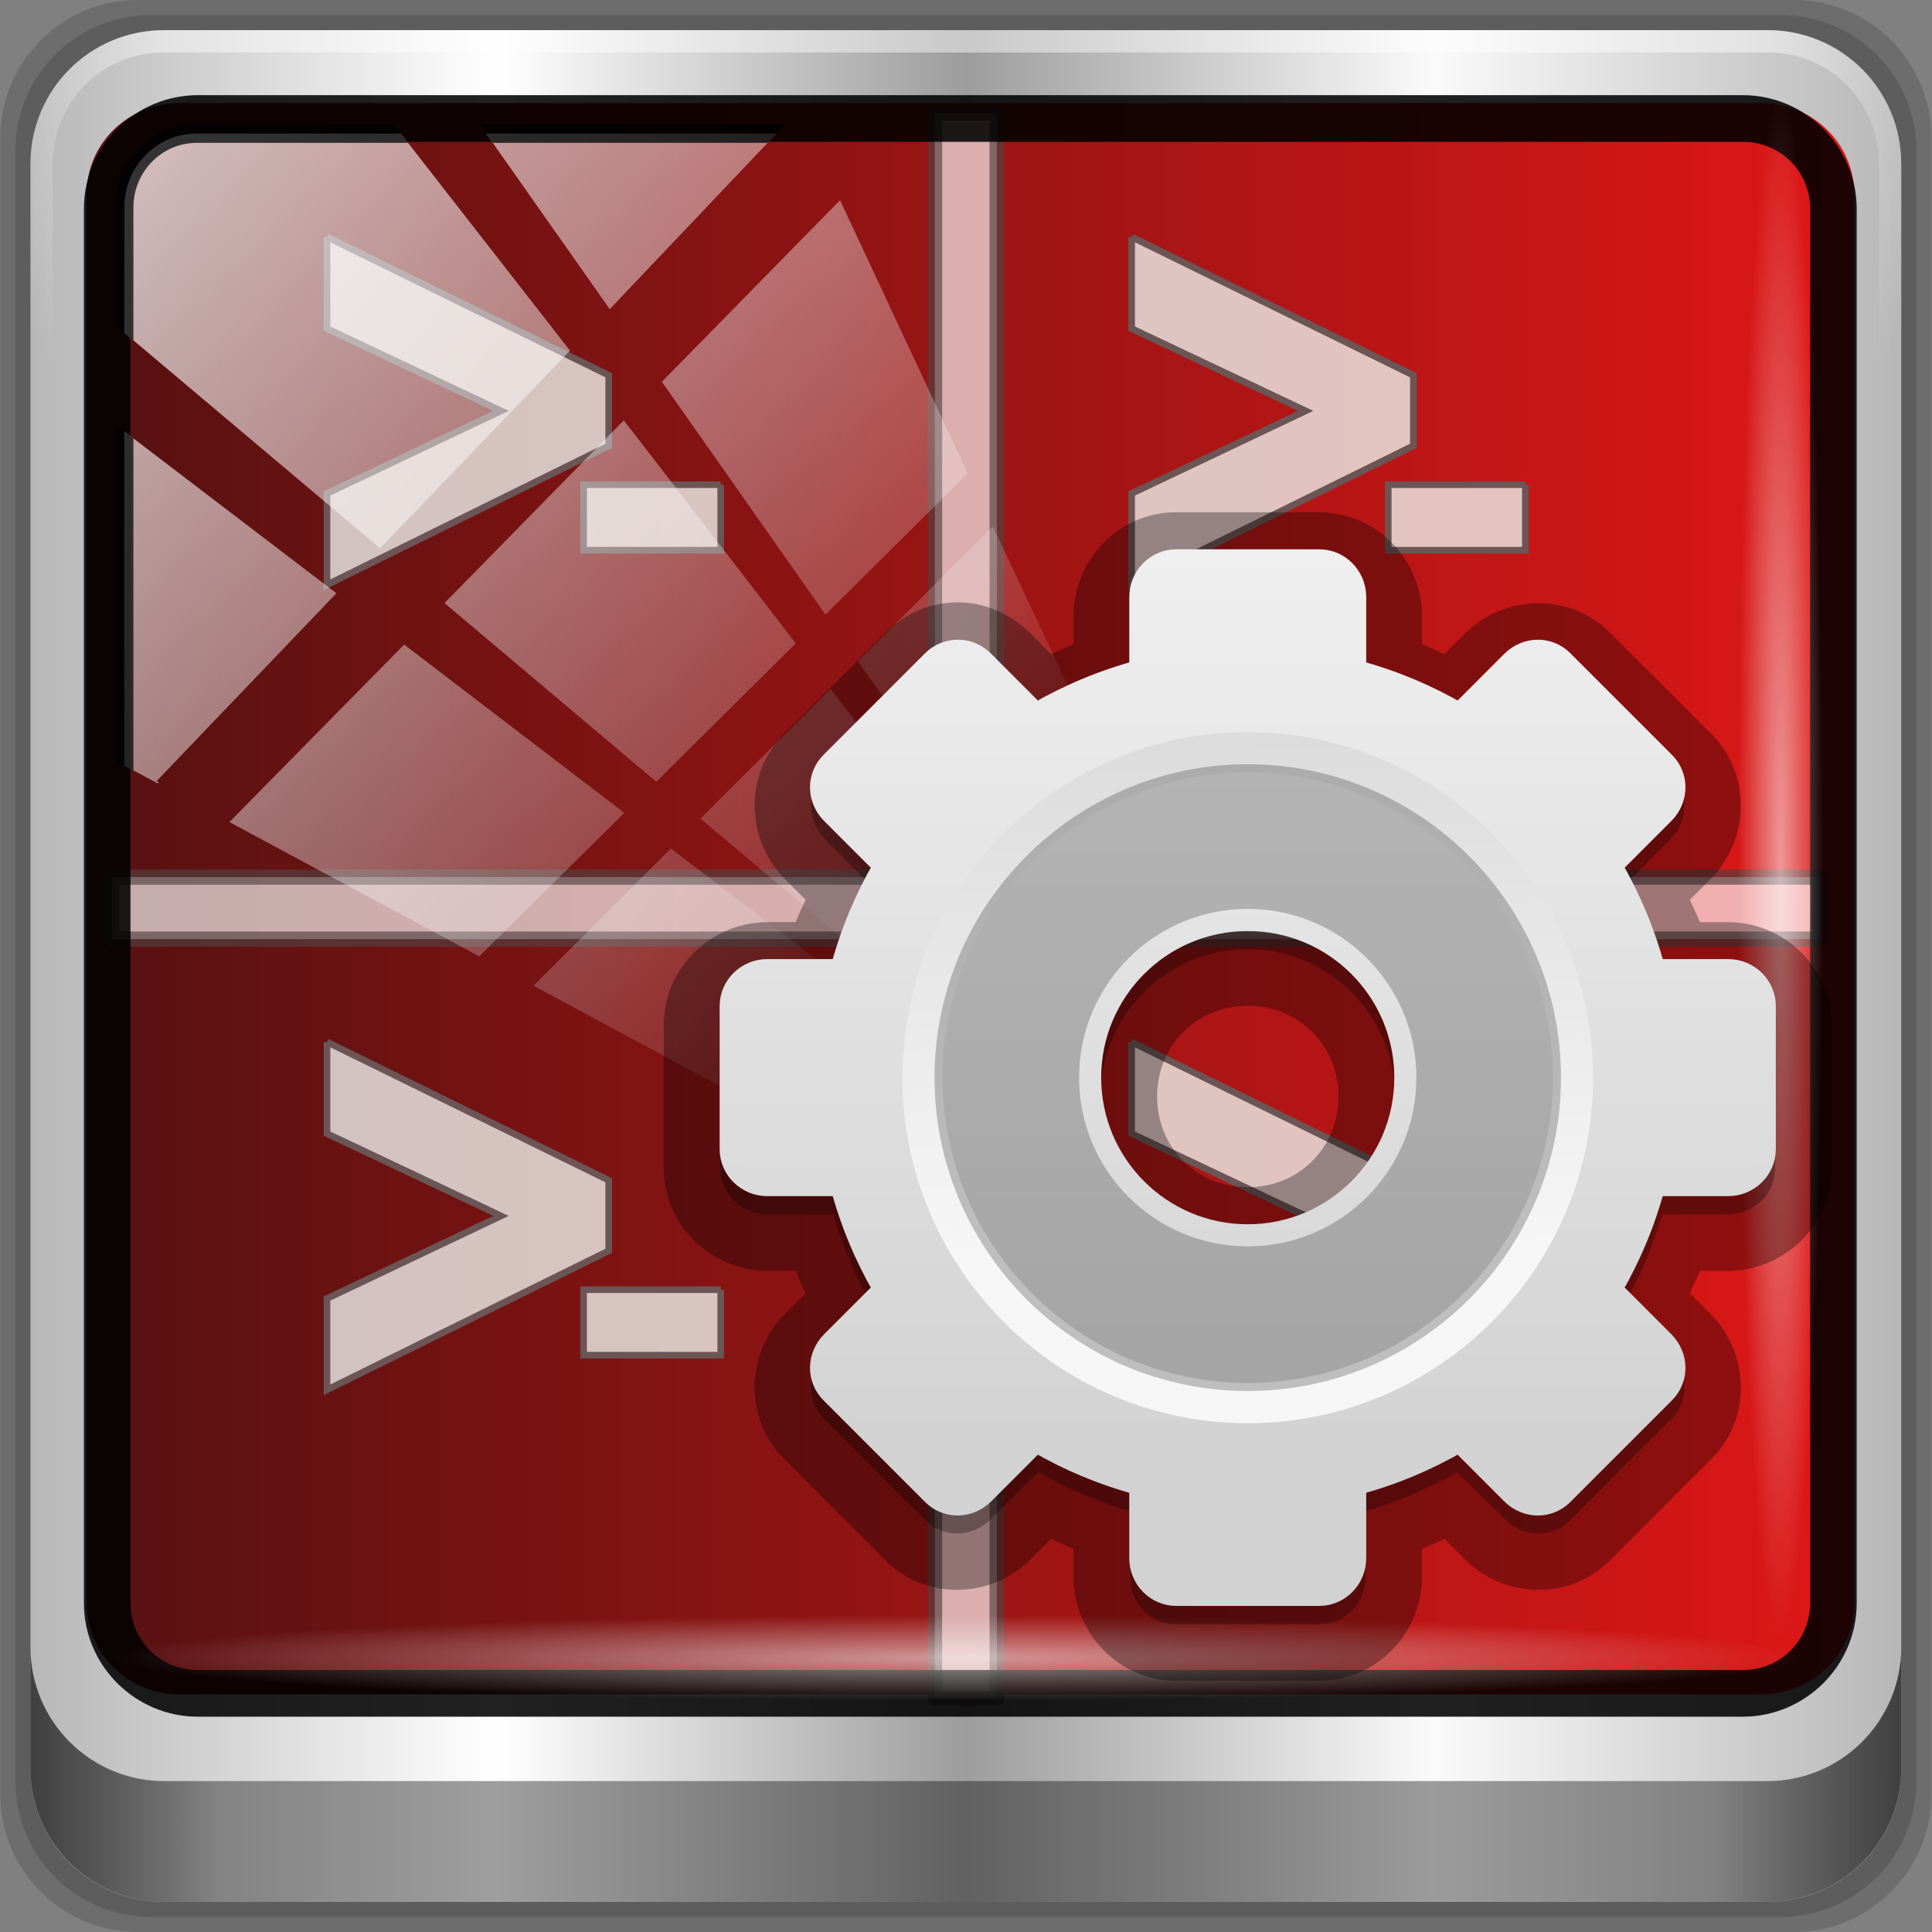 <?xml version="1.0" encoding="UTF-8" standalone="no"?>
<!-- Created with Inkscape (http://www.inkscape.org/) -->

<svg
   xmlns:dc="http://purl.org/dc/elements/1.1/"
   xmlns:cc="http://creativecommons.org/ns#"
   xmlns:rdf="http://www.w3.org/1999/02/22-rdf-syntax-ns#"
   xmlns:svg="http://www.w3.org/2000/svg"
   xmlns="http://www.w3.org/2000/svg"
   xmlns:xlink="http://www.w3.org/1999/xlink"
   xmlns:sodipodi="http://sodipodi.sourceforge.net/DTD/sodipodi-0.dtd"
   xmlns:inkscape="http://www.inkscape.org/namespaces/inkscape"
   width="96"
   height="96"
   id="svg2"
   version="1.1"
   inkscape:version="0.92.2 5c3e80d, 2017-08-06"
   sodipodi:docname="terminator-custom-commands.svg">
  <rect width="100%" height="100%" fill="#808080" stroke="none"/>
  <script
     xlink:href=""
     id="script2985" />
  <defs
     id="defs4">
    <inkscape:perspective
       sodipodi:type="inkscape:persp3d"
       inkscape:vp_x="0 : 48 : 1"
       inkscape:vp_y="0 : 1000 : 0"
       inkscape:vp_z="96 : 48 : 1"
       inkscape:persp3d-origin="48 : 32 : 1"
       id="perspective4340" />
    <linearGradient
       inkscape:collect="always"
       id="linearGradient5747">
      <stop
         style="stop-color:#ffffff;stop-opacity:1;"
         offset="0"
         id="stop5749" />
      <stop
         style="stop-color:#ffffff;stop-opacity:0;"
         offset="1"
         id="stop5751" />
    </linearGradient>
    <linearGradient
       inkscape:collect="always"
       id="linearGradient5739">
      <stop
         style="stop-color:#000000;stop-opacity:1;"
         offset="0"
         id="stop5741" />
      <stop
         style="stop-color:#000000;stop-opacity:0;"
         offset="1"
         id="stop5743" />
    </linearGradient>
    <linearGradient
       inkscape:collect="always"
       xlink:href="#linearGradient6139-0"
       id="linearGradient4408"
       gradientUnits="userSpaceOnUse"
       gradientTransform="matrix(1.103,0,0,1.102,-38.5,-45.284)"
       x1="6"
       y1="47"
       x2="90"
       y2="47" />
    <linearGradient
       id="linearGradient6139-0">
      <stop
         id="stop6141-2"
         offset="0"
         style="stop-color:#b7b7b7;stop-opacity:1;" />
      <stop
         style="stop-color:#ffffff;stop-opacity:1;"
         offset="0.25"
         id="stop6151-0" />
      <stop
         style="stop-color:#9d9d9d;stop-opacity:1;"
         offset="0.5"
         id="stop6147-1" />
      <stop
         id="stop6149-4"
         offset="0.75"
         style="stop-color:#fafafa;stop-opacity:1;" />
      <stop
         id="stop6143-4"
         offset="1"
         style="stop-color:#b7b7b7;stop-opacity:1;" />
    </linearGradient>
    <linearGradient
       id="linearGradient4156">
      <stop
         offset="0"
         style="stop-color:#c6c6c6;stop-opacity:1"
         id="stop4158" />
      <stop
         offset="1"
         style="stop-color:#e7e7e7;stop-opacity:1"
         id="stop4160" />
    </linearGradient>
    <radialGradient
       inkscape:collect="always"
       xlink:href="#linearGradient3888-8-4-8-6"
       id="radialGradient4412"
       gradientUnits="userSpaceOnUse"
       gradientTransform="matrix(0,1.621,-2.038,0,132.972,-208.868)"
       cx="158"
       cy="6.213"
       fx="158"
       fy="6.213"
       r="41" />
    <linearGradient
       inkscape:collect="always"
       id="linearGradient3888-8-4-8-6">
      <stop
         style="stop-color:#ffffff;stop-opacity:1;"
         offset="0"
         id="stop3890-4-7-9-7" />
      <stop
         style="stop-color:#ffffff;stop-opacity:0;"
         offset="1"
         id="stop3892-5-8-2-7" />
    </linearGradient>
    <radialGradient
       inkscape:collect="always"
       xlink:href="#linearGradient4091-0-3-0-7"
       id="radialGradient4414"
       gradientUnits="userSpaceOnUse"
       gradientTransform="matrix(-1.183,0,0,-0.964,71.244,-65.804)"
       cx="48"
       cy="-27"
       fx="48"
       fy="-27"
       r="42" />
    <linearGradient
       id="linearGradient4091-0-3-0-7">
      <stop
         style="stop-color:#ffffff;stop-opacity:1;"
         offset="0"
         id="stop4093-3-6-4-2" />
      <stop
         id="stop4099-6-1-8-3"
         offset="0.8"
         style="stop-color:#ffffff;stop-opacity:1;" />
      <stop
         style="stop-color:#ffffff;stop-opacity:0;"
         offset="1"
         id="stop4095-1-0-7-9" />
    </linearGradient>
    <linearGradient
       inkscape:collect="always"
       xlink:href="#linearGradient3832-0-6-1-1"
       id="linearGradient4416"
       gradientUnits="userSpaceOnUse"
       x1="1.5"
       y1="88.172"
       x2="94.5"
       y2="88.172"
       gradientTransform="matrix(0.997,0,0,0.995,-33.374,-41.269)" />
    <linearGradient
       id="linearGradient3832-0-6-1-1">
      <stop
         style="stop-color:#000000;stop-opacity:1;"
         offset="0"
         id="stop3834-6-3-7-1" />
      <stop
         id="stop3872-2-4"
         offset="0.1"
         style="stop-color:#000000;stop-opacity:0.588;" />
      <stop
         style="stop-color:#000000;stop-opacity:0.588;"
         offset="0.9"
         id="stop3844-6-2-7-6" />
      <stop
         style="stop-color:#000000;stop-opacity:1;"
         offset="1"
         id="stop3836-5-0-2-9" />
    </linearGradient>
    <radialGradient
       inkscape:collect="always"
       xlink:href="#linearGradient4133"
       id="radialGradient4418"
       gradientUnits="userSpaceOnUse"
       gradientTransform="matrix(0.972,0,0,0.049,0.408,38.503)"
       cx="13.948"
       cy="44.893"
       fx="13.948"
       fy="44.893"
       r="43.199" />
    <linearGradient
       inkscape:collect="always"
       id="linearGradient4133">
      <stop
         style="stop-color:#ffffff;stop-opacity:1;"
         offset="0"
         id="stop4135" />
      <stop
         style="stop-color:#ffffff;stop-opacity:0;"
         offset="1"
         id="stop4137" />
    </linearGradient>
    <radialGradient
       inkscape:collect="always"
       xlink:href="#linearGradient4133"
       id="radialGradient4420"
       gradientUnits="userSpaceOnUse"
       gradientTransform="matrix(0.884,0,0,0.049,-10.686,-57.023)"
       cx="13.948"
       cy="44.893"
       fx="13.948"
       fy="44.893"
       r="43.199" />
    <linearGradient
       inkscape:collect="always"
       xlink:href="#linearGradient4192"
       id="linearGradient4422"
       gradientUnits="userSpaceOnUse"
       x1="53"
       y1="74"
       x2="53"
       y2="32.988" />
    <linearGradient
       id="linearGradient4192">
      <stop
         offset="0"
         style="stop-color:#ffffff;stop-opacity:1"
         id="stop4194" />
      <stop
         offset="1"
         style="stop-color:#ffffff;stop-opacity:0"
         id="stop4196" />
    </linearGradient>
    <linearGradient
       inkscape:collect="always"
       xlink:href="#linearGradient4176"
       id="linearGradient4424"
       gradientUnits="userSpaceOnUse"
       x1="48"
       y1="24"
       x2="48"
       y2="72" />
    <linearGradient
       id="linearGradient4176">
      <stop
         offset="0"
         style="stop-color:#561111;stop-opacity:1;"
         id="stop4178" />
      <stop
         offset="1"
         style="stop-color:#df1717;stop-opacity:1;"
         id="stop4180" />
    </linearGradient>
    <linearGradient
       inkscape:collect="always"
       xlink:href="#linearGradient4192"
       id="linearGradient4426"
       gradientUnits="userSpaceOnUse"
       x1="48"
       y1="72"
       x2="48"
       y2="24" />
    <linearGradient
       id="linearGradient4504">
      <stop
         offset="0"
         style="stop-color:#ffffff;stop-opacity:1"
         id="stop4506" />
      <stop
         offset="1"
         style="stop-color:#ffffff;stop-opacity:0"
         id="stop4508" />
    </linearGradient>
    <radialGradient
       inkscape:collect="always"
       xlink:href="#linearGradient4192"
       id="radialGradient4428"
       gradientUnits="userSpaceOnUse"
       gradientTransform="matrix(1.188,0,0,0.562,-9,27)"
       cx="48"
       cy="70"
       fx="48"
       fy="70"
       r="16" />
    <linearGradient
       id="linearGradient4511">
      <stop
         offset="0"
         style="stop-color:#ffffff;stop-opacity:1"
         id="stop4513" />
      <stop
         offset="1"
         style="stop-color:#ffffff;stop-opacity:0"
         id="stop4515" />
    </linearGradient>
    <linearGradient
       inkscape:collect="always"
       xlink:href="#linearGradient4236"
       id="linearGradient4430"
       gradientUnits="userSpaceOnUse"
       gradientTransform="matrix(0.5,0,0,1,18,0)"
       x1="33"
       y1="68"
       x2="33"
       y2="61" />
    <linearGradient
       id="linearGradient4236">
      <stop
         offset="0"
         style="stop-color:#ffdf39;stop-opacity:1"
         id="stop4238" />
      <stop
         offset="1"
         style="stop-color:#eb9c00;stop-opacity:0"
         id="stop4240" />
    </linearGradient>
    <linearGradient
       inkscape:collect="always"
       xlink:href="#linearGradient4236"
       id="linearGradient4432"
       gradientUnits="userSpaceOnUse"
       gradientTransform="matrix(0.5,0,0,1,22,0)"
       x1="33"
       y1="68"
       x2="33"
       y2="61" />
    <linearGradient
       id="linearGradient4522">
      <stop
         offset="0"
         style="stop-color:#ffdf39;stop-opacity:1"
         id="stop4524" />
      <stop
         offset="1"
         style="stop-color:#eb9c00;stop-opacity:0"
         id="stop4526" />
    </linearGradient>
    <linearGradient
       inkscape:collect="always"
       xlink:href="#linearGradient4236"
       id="linearGradient4434"
       gradientUnits="userSpaceOnUse"
       gradientTransform="matrix(0.5,0,0,1,26,0)"
       x1="33"
       y1="68"
       x2="33"
       y2="61" />
    <linearGradient
       id="linearGradient4529">
      <stop
         offset="0"
         style="stop-color:#ffdf39;stop-opacity:1"
         id="stop4531" />
      <stop
         offset="1"
         style="stop-color:#eb9c00;stop-opacity:0"
         id="stop4533" />
    </linearGradient>
    <linearGradient
       inkscape:collect="always"
       xlink:href="#linearGradient4236"
       id="linearGradient4436"
       gradientUnits="userSpaceOnUse"
       gradientTransform="matrix(0.5,0,0,1,30,0)"
       x1="33"
       y1="68"
       x2="33"
       y2="61" />
    <linearGradient
       id="linearGradient4536">
      <stop
         offset="0"
         style="stop-color:#ffdf39;stop-opacity:1"
         id="stop4538" />
      <stop
         offset="1"
         style="stop-color:#eb9c00;stop-opacity:0"
         id="stop4540" />
    </linearGradient>
    <linearGradient
       inkscape:collect="always"
       xlink:href="#linearGradient4236"
       id="linearGradient4438"
       gradientUnits="userSpaceOnUse"
       gradientTransform="matrix(0.5,0,0,1,34,0)"
       x1="33"
       y1="68"
       x2="33"
       y2="61" />
    <linearGradient
       id="linearGradient4543">
      <stop
         offset="0"
         style="stop-color:#ffdf39;stop-opacity:1"
         id="stop4545" />
      <stop
         offset="1"
         style="stop-color:#eb9c00;stop-opacity:0"
         id="stop4547" />
    </linearGradient>
    <linearGradient
       inkscape:collect="always"
       xlink:href="#linearGradient4236"
       id="linearGradient4440"
       gradientUnits="userSpaceOnUse"
       gradientTransform="matrix(0.5,0,0,1,38,0)"
       x1="33"
       y1="68"
       x2="33"
       y2="61" />
    <linearGradient
       id="linearGradient4550">
      <stop
         offset="0"
         style="stop-color:#ffdf39;stop-opacity:1"
         id="stop4552" />
      <stop
         offset="1"
         style="stop-color:#eb9c00;stop-opacity:0"
         id="stop4554" />
    </linearGradient>
    <linearGradient
       inkscape:collect="always"
       xlink:href="#linearGradient4236"
       id="linearGradient4442"
       gradientUnits="userSpaceOnUse"
       gradientTransform="matrix(0.5,0,0,1,42,0)"
       x1="33"
       y1="68"
       x2="33"
       y2="61" />
    <linearGradient
       id="linearGradient4557">
      <stop
         offset="0"
         style="stop-color:#ffdf39;stop-opacity:1"
         id="stop4559" />
      <stop
         offset="1"
         style="stop-color:#eb9c00;stop-opacity:0"
         id="stop4561" />
    </linearGradient>
    <linearGradient
       inkscape:collect="always"
       xlink:href="#linearGradient4236"
       id="linearGradient4444"
       gradientUnits="userSpaceOnUse"
       gradientTransform="matrix(0.5,0,0,1,46,0)"
       x1="33"
       y1="68"
       x2="33"
       y2="61" />
    <linearGradient
       id="linearGradient4564">
      <stop
         offset="0"
         style="stop-color:#ffdf39;stop-opacity:1"
         id="stop4566" />
      <stop
         offset="1"
         style="stop-color:#eb9c00;stop-opacity:0"
         id="stop4568" />
    </linearGradient>
    <linearGradient
       inkscape:collect="always"
       xlink:href="#linearGradient4213-7"
       id="linearGradient4446"
       gradientUnits="userSpaceOnUse"
       x1="2.771"
       y1="-28.642"
       x2="50.528"
       y2="14.514" />
    <linearGradient
       inkscape:collect="always"
       id="linearGradient4213-7">
      <stop
         style="stop-color:#ffffff;stop-opacity:1;"
         offset="0"
         id="stop4215-6" />
      <stop
         style="stop-color:#ffffff;stop-opacity:0;"
         offset="1"
         id="stop4217-5" />
    </linearGradient>
    <clipPath
       clipPathUnits="userSpaceOnUse"
       id="clipPath4156-4">
      <path
         style="opacity:0.6;fill:#ffffff;fill-opacity:1;stroke:none"
         d="m 27.046,-55.695 -14.214,13.321 0.061,0 15.653,21.771 10.231,-10.546 C 38.562,-32.302 27.468,-54.819 27.046,-55.695 z M 9.647,-39.383 -5.241,-25.321 15.988,-7.806 26.372,-18.383 9.647,-39.383 z m 31.491,12.951 -9.741,9.714 8.945,12.458 7.781,-7.555 -6.984,-14.617 z m -49.84,4.379 -13.754,12.982 26.283,13.846 0.061,-0.062 -0.123,-0.062 L 13.599,-5.401 -8.702,-22.053 z m 38.015,7.401 -9.803,9.775 11.579,9.559 7.628,-7.401 -8.669,-11.009 -0.735,-0.925 z m 20.187,5.674 -7.383,7.216 6.188,8.542 5.82,-6.137 -4.626,-9.621 z m -32.195,6.322 -9.557,9.498 13.662,7.185 7.934,-7.678 -12.039,-9.004 z m 23.312,2.374 -7.107,6.938 8.363,6.907 5.361,-5.674 -0.061,-0.092 -0.092,0.123 -6.464,-8.203 z m -8.73,8.542 -7.505,7.339 10.354,5.458 c 1.397,-1.321 5.675,-6.123 5.851,-6.322 L 31.886,8.26 z"
         id="path4158-0"
         inkscape:connector-curvature="0" />
    </clipPath>
    <radialGradient
       inkscape:collect="always"
       xlink:href="#linearGradient5739"
       id="radialGradient5745"
       cx="71.727"
       cy="68.182"
       fx="71.727"
       fy="68.182"
       r="2.273"
       gradientTransform="matrix(1,0,0,0.72,0,19.091)"
       gradientUnits="userSpaceOnUse" />
    <radialGradient
       inkscape:collect="always"
       xlink:href="#linearGradient5747"
       id="radialGradient5753"
       cx="71.727"
       cy="68.182"
       fx="71.727"
       fy="68.182"
       r="2.717"
       gradientTransform="matrix(1,0,0,0.766,0,15.971)"
       gradientUnits="userSpaceOnUse" />
    <linearGradient
       id="linearGradient3700-5-1-1">
      <stop
         offset="0"
         style="stop-color:#285178;stop-opacity:1"
         id="stop3702-0-2-7" />
      <stop
         offset="1"
         style="stop-color:#4f759a;stop-opacity:1"
         id="stop3704-4-9-2" />
    </linearGradient>
    <linearGradient
       id="linearGradient3977">
      <stop
         offset="0"
         style="stop-color:#cbcbcb;stop-opacity:1"
         id="stop3979" />
      <stop
         offset="1"
         style="stop-color:#efefef;stop-opacity:1"
         id="stop3981" />
    </linearGradient>
    <linearGradient
       spreadMethod="reflect"
       gradientTransform="matrix(1.5,0,0,1.5,-24,-14)"
       gradientUnits="userSpaceOnUse"
       xlink:href="#linearGradient3977"
       id="linearGradient3983"
       y2="36"
       x2="56.969"
       y1="36"
       x1="48" />
    <linearGradient
       id="linearGradient4005">
      <stop
         offset="0"
         style="stop-color:#000000;stop-opacity:1"
         id="stop4007" />
      <stop
         offset="1"
         style="stop-color:#000000;stop-opacity:0"
         id="stop4009" />
    </linearGradient>
    <linearGradient
       gradientTransform="matrix(1.5,0,0,1.5,-24,-14)"
       gradientUnits="userSpaceOnUse"
       xlink:href="#linearGradient4005"
       id="linearGradient4011"
       y2="24.975"
       x2="47.23"
       y1="35.984"
       x1="39.031" />
    <linearGradient
       id="linearGradient4033">
      <stop
         offset="0"
         style="stop-color:#000000;stop-opacity:1"
         id="stop4035" />
      <stop
         offset="1"
         style="stop-color:#000000;stop-opacity:0"
         id="stop4037" />
    </linearGradient>
    <linearGradient
       gradientTransform="matrix(1.5,0,0,1.5,-24,-14)"
       gradientUnits="userSpaceOnUse"
       xlink:href="#linearGradient4033"
       id="linearGradient4039"
       y2="23.479"
       x2="48.758"
       y1="37.282"
       x1="56.728" />
    <linearGradient
       spreadMethod="reflect"
       gradientTransform="matrix(1.5,0,0,1.5,-24,-14)"
       gradientUnits="userSpaceOnUse"
       xlink:href="#linearGradient3956"
       id="linearGradient3933"
       y2="41"
       x2="60"
       y1="41"
       x1="48" />
    <linearGradient
       spreadMethod="reflect"
       gradientTransform="matrix(1.5,0,0,1.5,-24,-5)"
       gradientUnits="userSpaceOnUse"
       xlink:href="#linearGradient3956"
       id="linearGradient3945"
       y2="41"
       x2="60"
       y1="41"
       x1="48" />
    <linearGradient
       id="linearGradient3956">
      <stop
         offset="0"
         style="stop-color:#e6c94c;stop-opacity:1"
         id="stop3958" />
      <stop
         offset="0.578"
         style="stop-color:#e7ce5f;stop-opacity:1"
         id="stop3966" />
      <stop
         offset="0.833"
         style="stop-color:#f0de93;stop-opacity:1"
         id="stop3960" />
      <stop
         offset="0.917"
         style="stop-color:#d0b64c;stop-opacity:1"
         id="stop3962" />
      <stop
         offset="1"
         style="stop-color:#907d2e;stop-opacity:1"
         id="stop3964" />
    </linearGradient>
    <linearGradient
       spreadMethod="reflect"
       gradientTransform="matrix(1.5,0,0,1.5,-24,4)"
       gradientUnits="userSpaceOnUse"
       xlink:href="#linearGradient3956"
       id="linearGradient3954"
       y2="41"
       x2="60"
       y1="41"
       x1="48" />
    <radialGradient
       gradientUnits="userSpaceOnUse"
       xlink:href="#linearGradient3543"
       id="radialGradient3354"
       fy="67.125"
       fx="74.375"
       r="3.125"
       cy="67.125"
       cx="74.375" />
    <radialGradient
       gradientTransform="matrix(1.454,0,0,0.926,-45.08,-12.601)"
       gradientUnits="userSpaceOnUse"
       xlink:href="#linearGradient5226-0"
       id="radialGradient4252"
       fy="68.449"
       fx="64.23"
       r="43.77"
       cy="68.449"
       cx="64.23" />
    <radialGradient
       gradientTransform="matrix(2.259,-0.068,0.008,0.264,-105.957,38.862)"
       gradientUnits="userSpaceOnUse"
       xlink:href="#linearGradient5226-0"
       id="radialGradient4250"
       fy="75.974"
       fx="69.75"
       r="58.5"
       cy="75.974"
       cx="69.75" />
    <radialGradient
       gradientTransform="matrix(1.095,0,0,0.331,-21.845,32.793)"
       gradientUnits="userSpaceOnUse"
       xlink:href="#linearGradient5226-0"
       id="radialGradient4248"
       fy="2.217"
       fx="63.875"
       r="58.375"
       cy="2.217"
       cx="63.875" />
    <radialGradient
       gradientTransform="matrix(0.468,-0.529,1.795,1.582,-112.038,-37.345)"
       gradientUnits="userSpaceOnUse"
       xlink:href="#linearGradient5226-0"
       id="radialGradient4246"
       fy="70.608"
       fx="49.234"
       r="25.484"
       cy="70.608"
       cx="49.234" />
    <radialGradient
       gradientUnits="userSpaceOnUse"
       xlink:href="#linearGradient3543"
       id="radialGradient3216"
       fy="67.125"
       fx="74.375"
       r="3.125"
       cy="67.125"
       cx="74.375" />
    <linearGradient
       id="linearGradient5226-0">
      <stop
         offset="0"
         style="stop-color:#ffffff;stop-opacity:1"
         id="stop5228-7" />
      <stop
         offset="1"
         style="stop-color:#ffffff;stop-opacity:0"
         id="stop5230-6" />
    </linearGradient>
    <radialGradient
       gradientUnits="userSpaceOnUse"
       xlink:href="#linearGradient3543"
       id="radialGradient3451"
       fy="67.125"
       fx="74.375"
       r="3.125"
       cy="67.125"
       cx="74.375" />
    <radialGradient
       gradientUnits="userSpaceOnUse"
       xlink:href="#linearGradient3543"
       id="radialGradient3449"
       fy="67.125"
       fx="74.375"
       r="3.125"
       cy="67.125"
       cx="74.375" />
    <radialGradient
       gradientUnits="userSpaceOnUse"
       xlink:href="#linearGradient3543"
       id="radialGradient3447"
       fy="67.125"
       fx="74.375"
       r="3.125"
       cy="67.125"
       cx="74.375" />
    <radialGradient
       gradientUnits="userSpaceOnUse"
       xlink:href="#linearGradient3543"
       id="radialGradient3445"
       fy="67.125"
       fx="74.375"
       r="3.125"
       cy="67.125"
       cx="74.375" />
    <radialGradient
       gradientUnits="userSpaceOnUse"
       xlink:href="#linearGradient3543"
       id="radialGradient3443"
       fy="67.125"
       fx="74.375"
       r="3.125"
       cy="67.125"
       cx="74.375" />
    <linearGradient
       id="linearGradient3543">
      <stop
         offset="0"
         style="stop-color:#ffffff;stop-opacity:1"
         id="stop3545" />
      <stop
         offset="0.306"
         style="stop-color:#ffffff;stop-opacity:1"
         id="stop3555" />
      <stop
         offset="0.519"
         style="stop-color:#ffffff;stop-opacity:0.641"
         id="stop3551" />
      <stop
         offset="1"
         style="stop-color:#ffffff;stop-opacity:0"
         id="stop3547" />
    </linearGradient>
    <linearGradient
       gradientUnits="userSpaceOnUse"
       xlink:href="#linearGradient3700-5-1-1"
       id="linearGradient3345"
       y2="5.988"
       x2="48"
       y1="90"
       x1="48" />
    <radialGradient
       gradientTransform="matrix(1.09,0,0,0.84,-21.739,-5.488)"
       gradientUnits="userSpaceOnUse"
       xlink:href="#linearGradient3875"
       id="radialGradient5232-9"
       fy="61.949"
       fx="63.98"
       r="58.02"
       cy="61.949"
       cx="63.98" />
    <linearGradient
       gradientTransform="matrix(1.024,0,0,1.012,-1.143,-98.071)"
       gradientUnits="userSpaceOnUse"
       xlink:href="#ButtonShadow-0"
       id="linearGradient3071"
       y2="90.239"
       x2="32.251"
       y1="6.132"
       x1="32.251" />
    <linearGradient
       gradientTransform="translate(0,-97)"
       gradientUnits="userSpaceOnUse"
       xlink:href="#ButtonShadow-0"
       id="linearGradient3721"
       y2="90.239"
       x2="32.251"
       y1="6.132"
       x1="32.251" />
    <linearGradient
       gradientTransform="matrix(1.024,0,0,1.012,-1.143,-98.071)"
       gradientUnits="userSpaceOnUse"
       xlink:href="#ButtonShadow-0"
       id="linearGradient3725"
       y2="90.239"
       x2="32.251"
       y1="6.132"
       x1="32.251" />
    <linearGradient
       gradientTransform="matrix(1.024,0,0,1.012,-1.143,-98.071)"
       gradientUnits="userSpaceOnUse"
       xlink:href="#ButtonShadow-0"
       id="linearGradient3772"
       y2="90.239"
       x2="32.251"
       y1="6.132"
       x1="32.251" />
    <linearGradient
       gradientTransform="matrix(1.024,0,0,1.012,-1.143,-98.071)"
       gradientUnits="userSpaceOnUse"
       xlink:href="#ButtonShadow-0"
       id="linearGradient3780"
       y2="90.239"
       x2="32.251"
       y1="6.132"
       x1="32.251" />
    <linearGradient
       gradientTransform="matrix(1.006,0,0,0.994,100,0)"
       gradientUnits="userSpaceOnUse"
       id="ButtonShadow-0"
       y2="7.017"
       x2="45.448"
       y1="92.54"
       x1="45.448">
      <stop
         offset="0"
         style="stop-color:#000000;stop-opacity:1"
         id="stop3750-8" />
      <stop
         offset="1"
         style="stop-color:#000000;stop-opacity:0.588"
         id="stop3752-5" />
    </linearGradient>
    <filter
       id="filter4123"
       color-interpolation-filters="sRGB"
       height="1.288"
       width="1.288"
       y="-0.144"
       x="-0.144">
      <feGaussianBlur
         stdDeviation="3.96"
         id="feGaussianBlur4125" />
    </filter>
    <linearGradient
       id="linearGradient3737-5">
      <stop
         offset="0"
         style="stop-color:#ffffff;stop-opacity:1"
         id="stop3739-6" />
      <stop
         offset="1"
         style="stop-color:#ffffff;stop-opacity:0"
         id="stop3741-7" />
    </linearGradient>
    <linearGradient
       gradientUnits="userSpaceOnUse"
       xlink:href="#linearGradient3737-5"
       id="linearGradient3188-9"
       y2="63.893"
       x2="36.357"
       y1="6"
       x1="36.357" />
    <linearGradient
       id="linearGradient3737-1-4">
      <stop
         offset="0"
         style="stop-color:#ffffff;stop-opacity:1"
         id="stop3739-7-1" />
      <stop
         offset="1"
         style="stop-color:#ffffff;stop-opacity:0"
         id="stop3741-2-0" />
    </linearGradient>
    <radialGradient
       gradientTransform="matrix(1.157,0,0,0.996,-7.551,0.197)"
       gradientUnits="userSpaceOnUse"
       xlink:href="#linearGradient3737-1-4"
       id="radialGradient2855-1"
       fy="90.172"
       fx="48"
       r="42"
       cy="90.172"
       cx="48" />
    <radialGradient
       gradientTransform="matrix(1.715,6.6254866e-8,-4.2857144e-8,1.109,-134.302,-5.082)"
       gradientUnits="userSpaceOnUse"
       xlink:href="#linearGradient3737-5"
       id="radialGradient2977"
       fy="41.752"
       fx="48"
       r="42"
       cy="41.752"
       cx="48" />
    <linearGradient
       gradientUnits="userSpaceOnUse"
       xlink:href="#linearGradient3737-6"
       id="linearGradient2885"
       y2="138.661"
       x2="48"
       y1="20.221"
       x1="48" />
    <clipPath
       id="clipPath3613">
      <rect
         style="fill:#ffffff;fill-opacity:1;fill-rule:nonzero;stroke:none"
         id="rect3615"
         y="6"
         x="6"
         ry="6"
         rx="6"
         height="84"
         width="84" />
    </clipPath>
    <linearGradient
       id="linearGradient3737-6">
      <stop
         offset="0"
         style="stop-color:#ffffff;stop-opacity:1"
         id="stop3739-73" />
      <stop
         offset="1"
         style="stop-color:#ffffff;stop-opacity:0"
         id="stop3741-6" />
    </linearGradient>
    <filter
       id="filter3174"
       color-interpolation-filters="sRGB">
      <feGaussianBlur
         stdDeviation="1.71"
         id="feGaussianBlur3176" />
    </filter>
    <linearGradient
       gradientTransform="scale(1.006,0.994)"
       gradientUnits="userSpaceOnUse"
       id="ButtonShadow"
       y2="7.017"
       x2="45.448"
       y1="92.54"
       x1="45.448">
      <stop
         offset="0"
         style="stop-color:#000000;stop-opacity:1"
         id="stop3750" />
      <stop
         offset="1"
         style="stop-color:#000000;stop-opacity:0.588"
         id="stop3752" />
    </linearGradient>
    <linearGradient
       id="linearGradient3875">
      <stop
         offset="0"
         style="stop-color:#ffffff;stop-opacity:1"
         id="stop3877" />
      <stop
         offset="1"
         style="stop-color:#ffffff;stop-opacity:0.426"
         id="stop3879" />
    </linearGradient>
    <linearGradient
       inkscape:collect="always"
       xlink:href="#linearGradient4176"
       id="linearGradient4319"
       x1="-30.363"
       y1="3.07"
       x2="59.75"
       y2="3.07"
       gradientUnits="userSpaceOnUse"
       gradientTransform="matrix(0.972,0,0,0.972,0.408,0.183)" />
    <linearGradient
       gradientTransform="matrix(1.4,0,0,1.398,-35.072,-36.384)"
       gradientUnits="userSpaceOnUse"
       xlink:href="#linearGradient3309"
       id="linearGradient3804-6-1"
       y2="45.017"
       x2="20.759"
       y1="1"
       x1="20.759" />
    <linearGradient
       gradientUnits="userSpaceOnUse"
       id="linearGradient3309"
       y2="122.899"
       x2="63.999"
       y1="3.1"
       x1="63.999">
      <stop
         offset="0"
         style="stop-color:#f6f6f6;stop-opacity:1"
         id="stop3311" />
      <stop
         offset="1"
         style="stop-color:#d2d2d2;stop-opacity:1"
         id="stop3313" />
    </linearGradient>
    <linearGradient
       gradientTransform="matrix(1.4,0,0,1.398,-35.072,-36.384)"
       gradientUnits="userSpaceOnUse"
       xlink:href="#linearGradient3309"
       id="linearGradient3806-9-9"
       y2="45"
       x2="37.201"
       y1="1"
       x1="37.201" />
    <linearGradient
       gradientTransform="matrix(0.454,0,0,0.454,-30.544,-32.808)"
       gradientUnits="userSpaceOnUse"
       xlink:href="#linearGradient3309"
       id="linearGradient3801-4-2"
       y2="20.895"
       x2="84.639"
       y1="105.105"
       x1="86.133" />
  </defs>
  <sodipodi:namedview
     id="base"
     pagecolor="#ffffff"
     bordercolor="#666666"
     borderopacity="1.0"
     inkscape:pageopacity="0.0"
     inkscape:pageshadow="2"
     inkscape:zoom="1.5285115"
     inkscape:cx="-3.986358"
     inkscape:cy="43.374397"
     inkscape:current-layer="g4377"
     showgrid="true"
     inkscape:document-units="px"
     inkscape:grid-bbox="true"
     inkscape:showpageshadow="false"
     gridtolerance="1"
     guidetolerance="1"
     objecttolerance="1"
     inkscape:window-width="1280"
     inkscape:window-height="974"
     inkscape:window-x="0"
     inkscape:window-y="21"
     inkscape:window-maximized="1" />
  <g
     id="layer1"
     inkscape:label="Layer 1"
     inkscape:groupmode="layer"
     transform="translate(0,32)">
    <g
       transform="matrix(1.003,0,0,1.005,33.489,9.473)"
       id="g4377">
      <path
         inkscape:connector-curvature="0"
         id="path3288"
         d="m 55.463,-41.269 h -82.003 c -3.786,0 -6.834,3.043 -6.834,6.823 v 81.88 c 0,3.78 3.048,6.823 6.834,6.823 h 82.003 c 3.786,0 6.834,-3.043 6.834,-6.823 v -81.88 c 0,-3.78 -3.048,-6.823 -6.834,-6.823 z"
         style="display:inline;opacity:0.15;fill:#000000;fill-opacity:1;fill-rule:nonzero;stroke:none" />
      <path
         style="display:inline;opacity:0.15;fill:#000000;fill-opacity:1;fill-rule:nonzero;stroke:none"
         d="m 54.822,-40.522 h -80.722 c -3.727,0 -6.727,2.996 -6.727,6.717 v 80.6 c 0,3.721 3,6.717 6.727,6.717 h 80.722 c 3.727,0 6.727,-2.996 6.727,-6.717 v -80.6 c 0,-3.721 -3,-6.717 -6.727,-6.717 z"
         id="path4085"
         inkscape:connector-curvature="0" />
      <path
         inkscape:connector-curvature="0"
         id="rect4251-1"
         d="m 54.181,-39.776 h -79.441 c -3.668,0 -6.62,2.948 -6.62,6.61 v 79.321 c 0,3.662 2.953,6.61 6.62,6.61 h 79.441 c 3.668,0 6.62,-2.948 6.62,-6.61 v -79.321 c 0,-3.662 -2.953,-6.61 -6.62,-6.61 z"
         style="display:inline;fill:url(#linearGradient4408);fill-opacity:1;fill-rule:nonzero;stroke:none;stroke-width:0.972" />
      <path
         id="path4970"
         d="m -24.489,-36.17 h 78.352 c 2.553,0 4.609,2.005 4.609,4.496 v 69.683 c 0,2.491 -2.056,4.496 -4.609,4.496 h -78.352 c -2.553,0 -4.609,-2.005 -4.609,-4.496 v -69.683 c 0,-2.491 2.056,-4.496 4.609,-4.496 z"
         style="color:#000000;display:inline;overflow:visible;visibility:visible;fill:url(#linearGradient4319);fill-opacity:1;fill-rule:nonzero;stroke:none;stroke-width:1.944;marker:none;enable-background:accumulate"
         inkscape:connector-curvature="0"
         sodipodi:nodetypes="sssssssss" />
      <path
         d="m 22.674,-29.55 13.957,6.837 v 3.487 l -13.957,6.872 v -4.513 l 8.618,-4.085 -8.618,-4.068 v -4.53"
         id="path4384"
         inkscape:connector-curvature="0"
         style="font-style:normal;font-variant:normal;font-weight:bold;font-stretch:normal;font-size:medium;line-height:125%;font-family:Impact;-inkscape-font-specification:'Impact Bold';letter-spacing:0px;word-spacing:0px;fill:#ebede9;fill-opacity:0.81;stroke:#6b5555;stroke-width:0.328;stroke-miterlimit:4;stroke-dasharray:none;stroke-opacity:1" />
      <path
         d="m 42.179,-17.304 v 3.24 h -6.794 v -3.24 h 6.794"
         id="path4388"
         inkscape:connector-curvature="0"
         style="font-style:normal;font-variant:normal;font-weight:bold;font-stretch:normal;font-size:medium;line-height:125%;font-family:Impact;-inkscape-font-specification:'Impact Bold';letter-spacing:0px;word-spacing:0px;fill:#ebede9;fill-opacity:0.81;stroke:#6b5555;stroke-width:0.328;stroke-miterlimit:4;stroke-dasharray:none;stroke-opacity:1" />
      <path
         d="m -17.189,10.252 13.957,6.837 v 3.487 l -13.957,6.872 v -4.513 l 8.618,-4.085 -8.618,-4.068 v -4.53"
         id="path4364"
         inkscape:connector-curvature="0"
         style="font-style:normal;font-variant:normal;font-weight:bold;font-stretch:normal;font-size:medium;line-height:125%;font-family:Impact;-inkscape-font-specification:'Impact Bold';letter-spacing:0px;word-spacing:0px;fill:#ebede9;fill-opacity:0.81;stroke:#6b5555;stroke-width:0.328;stroke-miterlimit:4;stroke-dasharray:none;stroke-opacity:1" />
      <path
         d="M 2.317,22.498 V 25.738 H -4.477 V 22.498 H 2.317"
         id="path4368"
         inkscape:connector-curvature="0"
         style="font-style:normal;font-variant:normal;font-weight:bold;font-stretch:normal;font-size:medium;line-height:125%;font-family:Impact;-inkscape-font-specification:'Impact Bold';letter-spacing:0px;word-spacing:0px;fill:#ebede9;fill-opacity:0.81;stroke:#6b5555;stroke-width:0.328;stroke-miterlimit:4;stroke-dasharray:none;stroke-opacity:1" />
      <rect
         style="opacity:0.656;fill:#ffffff;fill-opacity:1;stroke:#524141;stroke-width:0.752;stroke-linecap:round;stroke-linejoin:round;stroke-miterlimit:4;stroke-dasharray:none;stroke-dashoffset:0;stroke-opacity:1"
         id="rect4356"
         width="84.616"
         height="3.067"
         x="-27.847"
         y="2.099" />
      <path
         style="font-style:normal;font-variant:normal;font-weight:bold;font-stretch:normal;font-size:medium;line-height:125%;font-family:Impact;-inkscape-font-specification:'Impact Bold';letter-spacing:0px;word-spacing:0px;fill:#ebede9;fill-opacity:0.81;stroke:#6b5555;stroke-width:0.328;stroke-miterlimit:4;stroke-dasharray:none;stroke-opacity:1"
         inkscape:connector-curvature="0"
         id="path4257"
         d="m -17.189,-29.55 13.957,6.837 v 3.487 l -13.957,6.872 v -4.513 l 8.618,-4.085 -8.618,-4.068 v -4.53" />
      <path
         style="font-style:normal;font-variant:normal;font-weight:bold;font-stretch:normal;font-size:medium;line-height:125%;font-family:Impact;-inkscape-font-specification:'Impact Bold';letter-spacing:0px;word-spacing:0px;fill:#ebede9;fill-opacity:0.81;stroke:#6b5555;stroke-width:0.328;stroke-miterlimit:4;stroke-dasharray:none;stroke-opacity:1"
         inkscape:connector-curvature="0"
         id="path4260"
         d="m 2.317,-17.304 v 3.24 h -6.794 v -3.24 h 6.794" />
      <rect
         y="12.925"
         x="-42.698"
         height="3.071"
         width="78.371"
         id="rect4358"
         style="opacity:0.656;fill:#ffffff;fill-opacity:1;stroke:#524141;stroke-width:0.724;stroke-linecap:round;stroke-linejoin:round;stroke-miterlimit:4;stroke-dasharray:none;stroke-dashoffset:0;stroke-opacity:1"
         transform="rotate(-90)" />
      <path
         inkscape:connector-curvature="0"
         id="path4236-5"
         d="m -25.259,-39.776 c -3.668,0 -6.62,2.948 -6.62,6.61 v 16.525 h 1.103 v -16.525 c 0,-3.071 2.441,-5.508 5.517,-5.508 h 79.441 c 3.075,0 5.517,2.438 5.517,5.508 v 16.525 h 1.103 v -16.525 c 0,-3.662 -2.953,-6.61 -6.62,-6.61 z"
         style="display:inline;opacity:0.45;fill:url(#radialGradient4414);fill-opacity:1;fill-rule:nonzero;stroke:none;stroke-width:1.103" />
      <path
         style="color:#000000;font-style:normal;font-variant:normal;font-weight:normal;font-stretch:normal;font-size:medium;line-height:normal;font-family:Sans;-inkscape-font-specification:Sans;text-indent:0;text-align:start;text-decoration:none;text-decoration-line:none;letter-spacing:normal;word-spacing:normal;text-transform:none;writing-mode:lr-tb;direction:ltr;baseline-shift:baseline;text-anchor:start;display:inline;overflow:visible;visibility:visible;fill:#000000;fill-opacity:0.871;stroke:none;stroke-width:2.308;marker:none;enable-background:accumulate"
         d="m -23.583,-36.562 c -3.106,0 -5.649,2.527 -5.649,5.618 v 68.936 c 0,3.091 2.543,5.618 5.649,5.618 h 76.528 c 3.106,0 5.649,-2.527 5.649,-5.618 v -68.936 c 0,-3.091 -2.543,-5.618 -5.649,-5.618 z m 0,2.308 h 76.528 c 1.882,0 3.341,1.473 3.341,3.31 v 68.936 c 0,1.837 -1.459,3.31 -3.341,3.31 h -76.528 c -1.882,0 -3.341,-1.473 -3.341,-3.31 v -68.936 c 0,-1.837 1.459,-3.31 3.341,-3.31 z"
         id="path4989"
         inkscape:connector-curvature="0" />
      <path
         id="path4118"
         d="m -31.88,40.171 v 5.97 c 0,3.662 2.966,6.623 6.633,6.623 h 79.414 c 3.668,0 6.633,-2.961 6.633,-6.623 v -5.97 c 0,3.662 -2.966,6.623 -6.633,6.623 h -79.414 c -3.668,0 -6.633,-2.961 -6.633,-6.623 z"
         style="display:inline;opacity:0.65;fill:url(#linearGradient4416);fill-opacity:1;fill-rule:nonzero;stroke:none;stroke-width:0.996"
         inkscape:connector-curvature="0" />
      <rect
         ry="4.229"
         rx="0"
         y="38.585"
         x="-28.018"
         height="4.229"
         width="83.961"
         id="rect4131"
         style="opacity:0.55;fill:url(#radialGradient4418);fill-opacity:1;stroke:none;stroke-width:0.972" />
      <rect
         transform="rotate(90)"
         style="opacity:0.55;fill:url(#radialGradient4420);fill-opacity:1;stroke:none;stroke-width:0.972"
         id="rect4141"
         width="76.371"
         height="4.235"
         x="-36.542"
         y="-56.94"
         rx="0"
         ry="4.235" />
      <rect
         transform="matrix(0.906,0,0,0.924,-29.044,-6.944)"
         style="opacity:0.72;fill:url(#linearGradient4446);fill-opacity:1;stroke:#000000;stroke-width:1;stroke-miterlimit:4;stroke-dasharray:none;stroke-opacity:1"
         id="rect4146"
         width="92"
         height="92"
         x="2"
         y="-30"
         rx="3.957"
         ry="3.957"
         clip-path="url(#clipPath4156-4)" />
      <path
         style="font-style:normal;font-variant:normal;font-weight:bold;font-stretch:normal;font-size:medium;line-height:125%;font-family:Impact;-inkscape-font-specification:'Impact Bold';letter-spacing:0px;word-spacing:0px;fill:#ebede9;fill-opacity:0.81;stroke:#6b5555;stroke-width:0.328;stroke-miterlimit:4;stroke-dasharray:none;stroke-opacity:1"
         inkscape:connector-curvature="0"
         id="path4374"
         d="m 22.674,10.252 13.957,6.837 v 3.487 L 22.674,27.448 v -4.513 l 8.618,-4.085 -8.618,-4.068 v -4.53" />
      <path
         style="font-style:normal;font-variant:normal;font-weight:bold;font-stretch:normal;font-size:medium;line-height:125%;font-family:Impact;-inkscape-font-specification:'Impact Bold';letter-spacing:0px;word-spacing:0px;fill:#ebede9;fill-opacity:0.81;stroke:#6b5555;stroke-width:0.328;stroke-miterlimit:4;stroke-dasharray:none;stroke-opacity:1"
         inkscape:connector-curvature="0"
         id="path4378"
         d="m 42.179,22.498 v 3.24 h -6.794 v -3.24 h 6.794" />
      <g
         transform="matrix(0.91,0,0,0.91,15.266,7.036)"
         id="g1532"
         style="stroke-width:1.068">
        <path
           inkscape:connector-curvature="0"
           d="m 10.551,-25.248 c -3.109,0 -5.576,2.603 -5.576,5.632 v 1.536 c -0.414,0.16 -0.811,0.363 -1.218,0.544 l -1.122,-1.12 c -0.908,-0.906 -2.268,-1.682 -3.91,-1.696 -1.434,-0.012 -2.878,0.538 -3.974,1.632 l -5.544,5.536 c -2.203,2.199 -2.055,5.755 0.064,7.872 l 1.122,1.12 c -0.182,0.406 -0.384,0.803 -0.545,1.216 h -1.538 c -3.034,0 -5.64,2.464 -5.64,5.568 v 7.808 c 0,3.104 2.607,5.568 5.64,5.568 h 1.538 c 0.161,0.413 0.363,0.81 0.545,1.216 l -1.122,1.12 c -2.12,2.117 -2.267,5.672 -0.064,7.872 l 5.544,5.536 c 2.203,2.199 5.764,2.053 7.884,-0.064 l 1.122,-1.12 c 0.406,0.181 0.804,0.384 1.218,0.544 v 1.536 c 0,3.029 2.467,5.632 5.576,5.632 h 7.819 c 3.109,0 5.576,-2.603 5.576,-5.632 v -1.536 c 0.414,-0.16 0.811,-0.363 1.218,-0.544 l 1.122,1.12 c 2.12,2.117 5.681,2.263 7.884,0.064 l 5.544,-5.536 c 2.203,-2.199 2.055,-5.755 -0.064,-7.872 l -1.122,-1.12 c 0.182,-0.406 0.384,-0.803 0.545,-1.216 h 1.538 c 3.034,0 5.64,-2.464 5.64,-5.568 v -7.808 c 0,-3.104 -2.607,-5.568 -5.64,-5.568 H 39.073 C 38.912,-3.39 38.71,-3.787 38.528,-4.193 l 1.122,-1.12 c 2.12,-2.116 2.267,-5.672 0.064,-7.872 l -5.544,-5.536 c -2.203,-2.199 -5.764,-2.053 -7.884,0.064 l -1.122,1.12 c -0.406,-0.181 -0.804,-0.384 -1.218,-0.544 v -1.536 c 0,-3.029 -2.467,-5.632 -5.576,-5.632 z m 3.91,26.815 c 2.786,0 4.935,2.146 4.935,4.928 0,2.782 -2.149,4.928 -4.935,4.928 -2.786,0 -4.935,-2.146 -4.935,-4.928 0,-2.782 2.149,-4.928 4.935,-4.928 z"
           id="path3706"
           style="display:block;overflow:visible;visibility:visible;opacity:1;fill:#000000;fill-opacity:0.335;stroke:none;stroke-width:1.094;marker:none;enable-background:accumulate" />
        <path
           inkscape:connector-curvature="0"
           d="m 10.551,-22.176 c -1.397,0 -2.5,1.165 -2.5,2.56 v 3.584 c -1.762,0.503 -3.434,1.236 -4.999,2.112 l -2.596,-2.56 c -0.468,-0.467 -1.058,-0.794 -1.731,-0.8 -0.646,-0.005 -1.295,0.237 -1.795,0.736 l -5.544,5.536 c -0.985,0.984 -0.915,2.542 0.064,3.52 l 2.564,2.592 c -0.877,1.562 -1.612,3.233 -2.115,4.992 h -3.589 c -1.397,0 -2.564,1.101 -2.564,2.496 v 7.808 c 0,1.395 1.167,2.496 2.564,2.496 h 3.589 c 0.503,1.759 1.238,3.429 2.115,4.992 l -2.564,2.592 c -0.98,0.978 -1.049,2.536 -0.064,3.52 l 5.544,5.536 c 0.985,0.984 2.545,0.914 3.525,-0.064 l 2.596,-2.56 c 1.565,0.875 3.238,1.609 4.999,2.112 v 3.584 c 0,1.395 1.103,2.56 2.5,2.56 h 7.819 c 1.397,0 2.5,-1.165 2.5,-2.56 v -3.584 c 1.762,-0.503 3.434,-1.236 4.999,-2.112 l 2.596,2.56 c 0.98,0.978 2.54,1.048 3.525,0.064 l 5.544,-5.536 c 0.985,-0.984 0.915,-2.542 -0.064,-3.52 L 34.907,17.886 c 0.877,-1.562 1.612,-3.233 2.115,-4.992 h 3.589 c 1.397,0 2.564,-1.101 2.564,-2.496 v -7.808 c 0,-1.395 -1.167,-2.496 -2.564,-2.496 H 37.022 c -0.503,-1.759 -1.238,-3.429 -2.115,-4.992 l 2.564,-2.592 c 0.98,-0.978 1.049,-2.536 0.064,-3.52 l -5.544,-5.536 c -0.985,-0.984 -2.545,-0.914 -3.525,0.064 l -2.596,2.56 c -1.565,-0.875 -3.238,-1.609 -4.999,-2.112 v -3.584 c 0,-1.395 -1.103,-2.56 -2.5,-2.56 z m 3.91,20.671 c 4.426,0 8.012,3.58 8.012,8 0,4.42 -3.586,8 -8.012,8 -4.426,0 -8.012,-3.58 -8.012,-8 0,-4.42 3.586,-8 8.012,-8 z"
           id="path3694"
           style="display:block;overflow:visible;visibility:visible;opacity:0.3;fill:#000000;fill-opacity:1;stroke:none;stroke-width:1.094;marker:none;enable-background:accumulate" />
        <path
           d="m 10.567,-22.688 c -1.11,0 -2.009,0.919 -2.009,2.046 v 3.97 c -1.984,0.528 -3.881,1.325 -5.616,2.333 l -2.828,-2.824 c -0.399,-0.398 -0.877,-0.61 -1.394,-0.614 -0.516,-0.004 -1.042,0.181 -1.435,0.573 l -5.534,5.525 c -0.785,0.784 -0.757,2.027 0.041,2.824 l 2.828,2.824 c -1.009,1.732 -1.808,3.626 -2.336,5.607 h -3.976 c -1.129,0 -2.05,0.897 -2.05,2.005 v 7.776 c 0,1.108 0.921,2.005 2.05,2.005 h 3.976 c 0.529,1.982 1.327,3.875 2.336,5.607 l -2.828,2.824 c -0.798,0.797 -0.826,2.04 -0.041,2.824 l 5.534,5.525 c 0.785,0.784 2.03,0.756 2.828,-0.041 l 2.828,-2.824 c 1.735,1.008 3.631,1.805 5.616,2.333 v 3.97 c 0,1.127 0.899,2.046 2.009,2.046 h 7.788 c 1.11,0 2.009,-0.919 2.009,-2.046 v -3.97 c 1.984,-0.528 3.881,-1.325 5.616,-2.333 l 2.828,2.824 c 0.798,0.797 2.044,0.825 2.828,0.041 l 5.534,-5.525 c 0.785,-0.784 0.757,-2.027 -0.041,-2.824 l -2.828,-2.824 c 1.009,-1.732 1.808,-3.626 2.336,-5.607 h 3.976 c 1.129,0 2.05,-0.897 2.05,-2.005 v -7.776 c 0,-1.108 -0.921,-2.005 -2.05,-2.005 H 36.637 c -0.529,-1.982 -1.327,-3.875 -2.336,-5.607 l 2.828,-2.824 c 0.798,-0.797 0.826,-2.04 0.041,-2.824 l -5.534,-5.525 c -0.785,-0.784 -2.03,-0.756 -2.828,0.041 l -2.828,2.824 c -1.735,-1.008 -3.631,-1.805 -5.616,-2.333 v -3.97 c 0,-1.127 -0.899,-2.046 -2.009,-2.046 z m 3.894,19.646 c 4.706,0 8.526,3.814 8.526,8.513 0,4.699 -3.82,8.513 -8.526,8.513 -4.706,0 -8.526,-3.814 -8.526,-8.513 0,-4.699 3.82,-8.513 8.526,-8.513 z"
           inkscape:connector-curvature="0"
           id="rect3267"
           style="display:block;overflow:visible;visibility:visible;fill:url(#linearGradient3804-6-1);fill-opacity:1;fill-rule:nonzero;stroke:url(#linearGradient3806-9-9);stroke-width:1.094;stroke-linecap:butt;stroke-linejoin:round;stroke-miterlimit:4;stroke-dasharray:none;stroke-dashoffset:0;stroke-opacity:1;marker:none;enable-background:accumulate" />
        <path
           d="m 14.461,-12.21 c -9.764,0 -17.708,7.932 -17.708,17.681 0,9.749 7.944,17.681 17.708,17.681 9.764,0 17.708,-7.932 17.708,-17.681 0,-9.749 -7.944,-17.681 -17.708,-17.681 z"
           inkscape:connector-curvature="0"
           id="path28"
           style="fill:none;stroke:url(#linearGradient3801-4-2);stroke-width:2.188;stroke-miterlimit:4;stroke-dasharray:none" />
        <path
           d="m 14.461,-11.556 c -9.403,0 -17.052,7.638 -17.052,17.026 0,9.388 7.649,17.026 17.052,17.026 9.403,-10e-6 17.052,-7.638 17.052,-17.026 0,-9.388 -7.649,-17.026 -17.052,-17.026 z m 0,7.858 c 5.068,0 9.182,4.107 9.182,9.168 0,5.061 -4.113,9.168 -9.182,9.168 -5.068,0 -9.182,-4.107 -9.182,-9.168 0,-5.061 4.113,-9.168 9.182,-9.168 z"
           inkscape:connector-curvature="0"
           id="path3315-8"
           style="opacity:1;fill:#000000;fill-opacity:0.229;stroke:none;stroke-width:1.094" />
      </g>
    </g>
  </g>
</svg>
